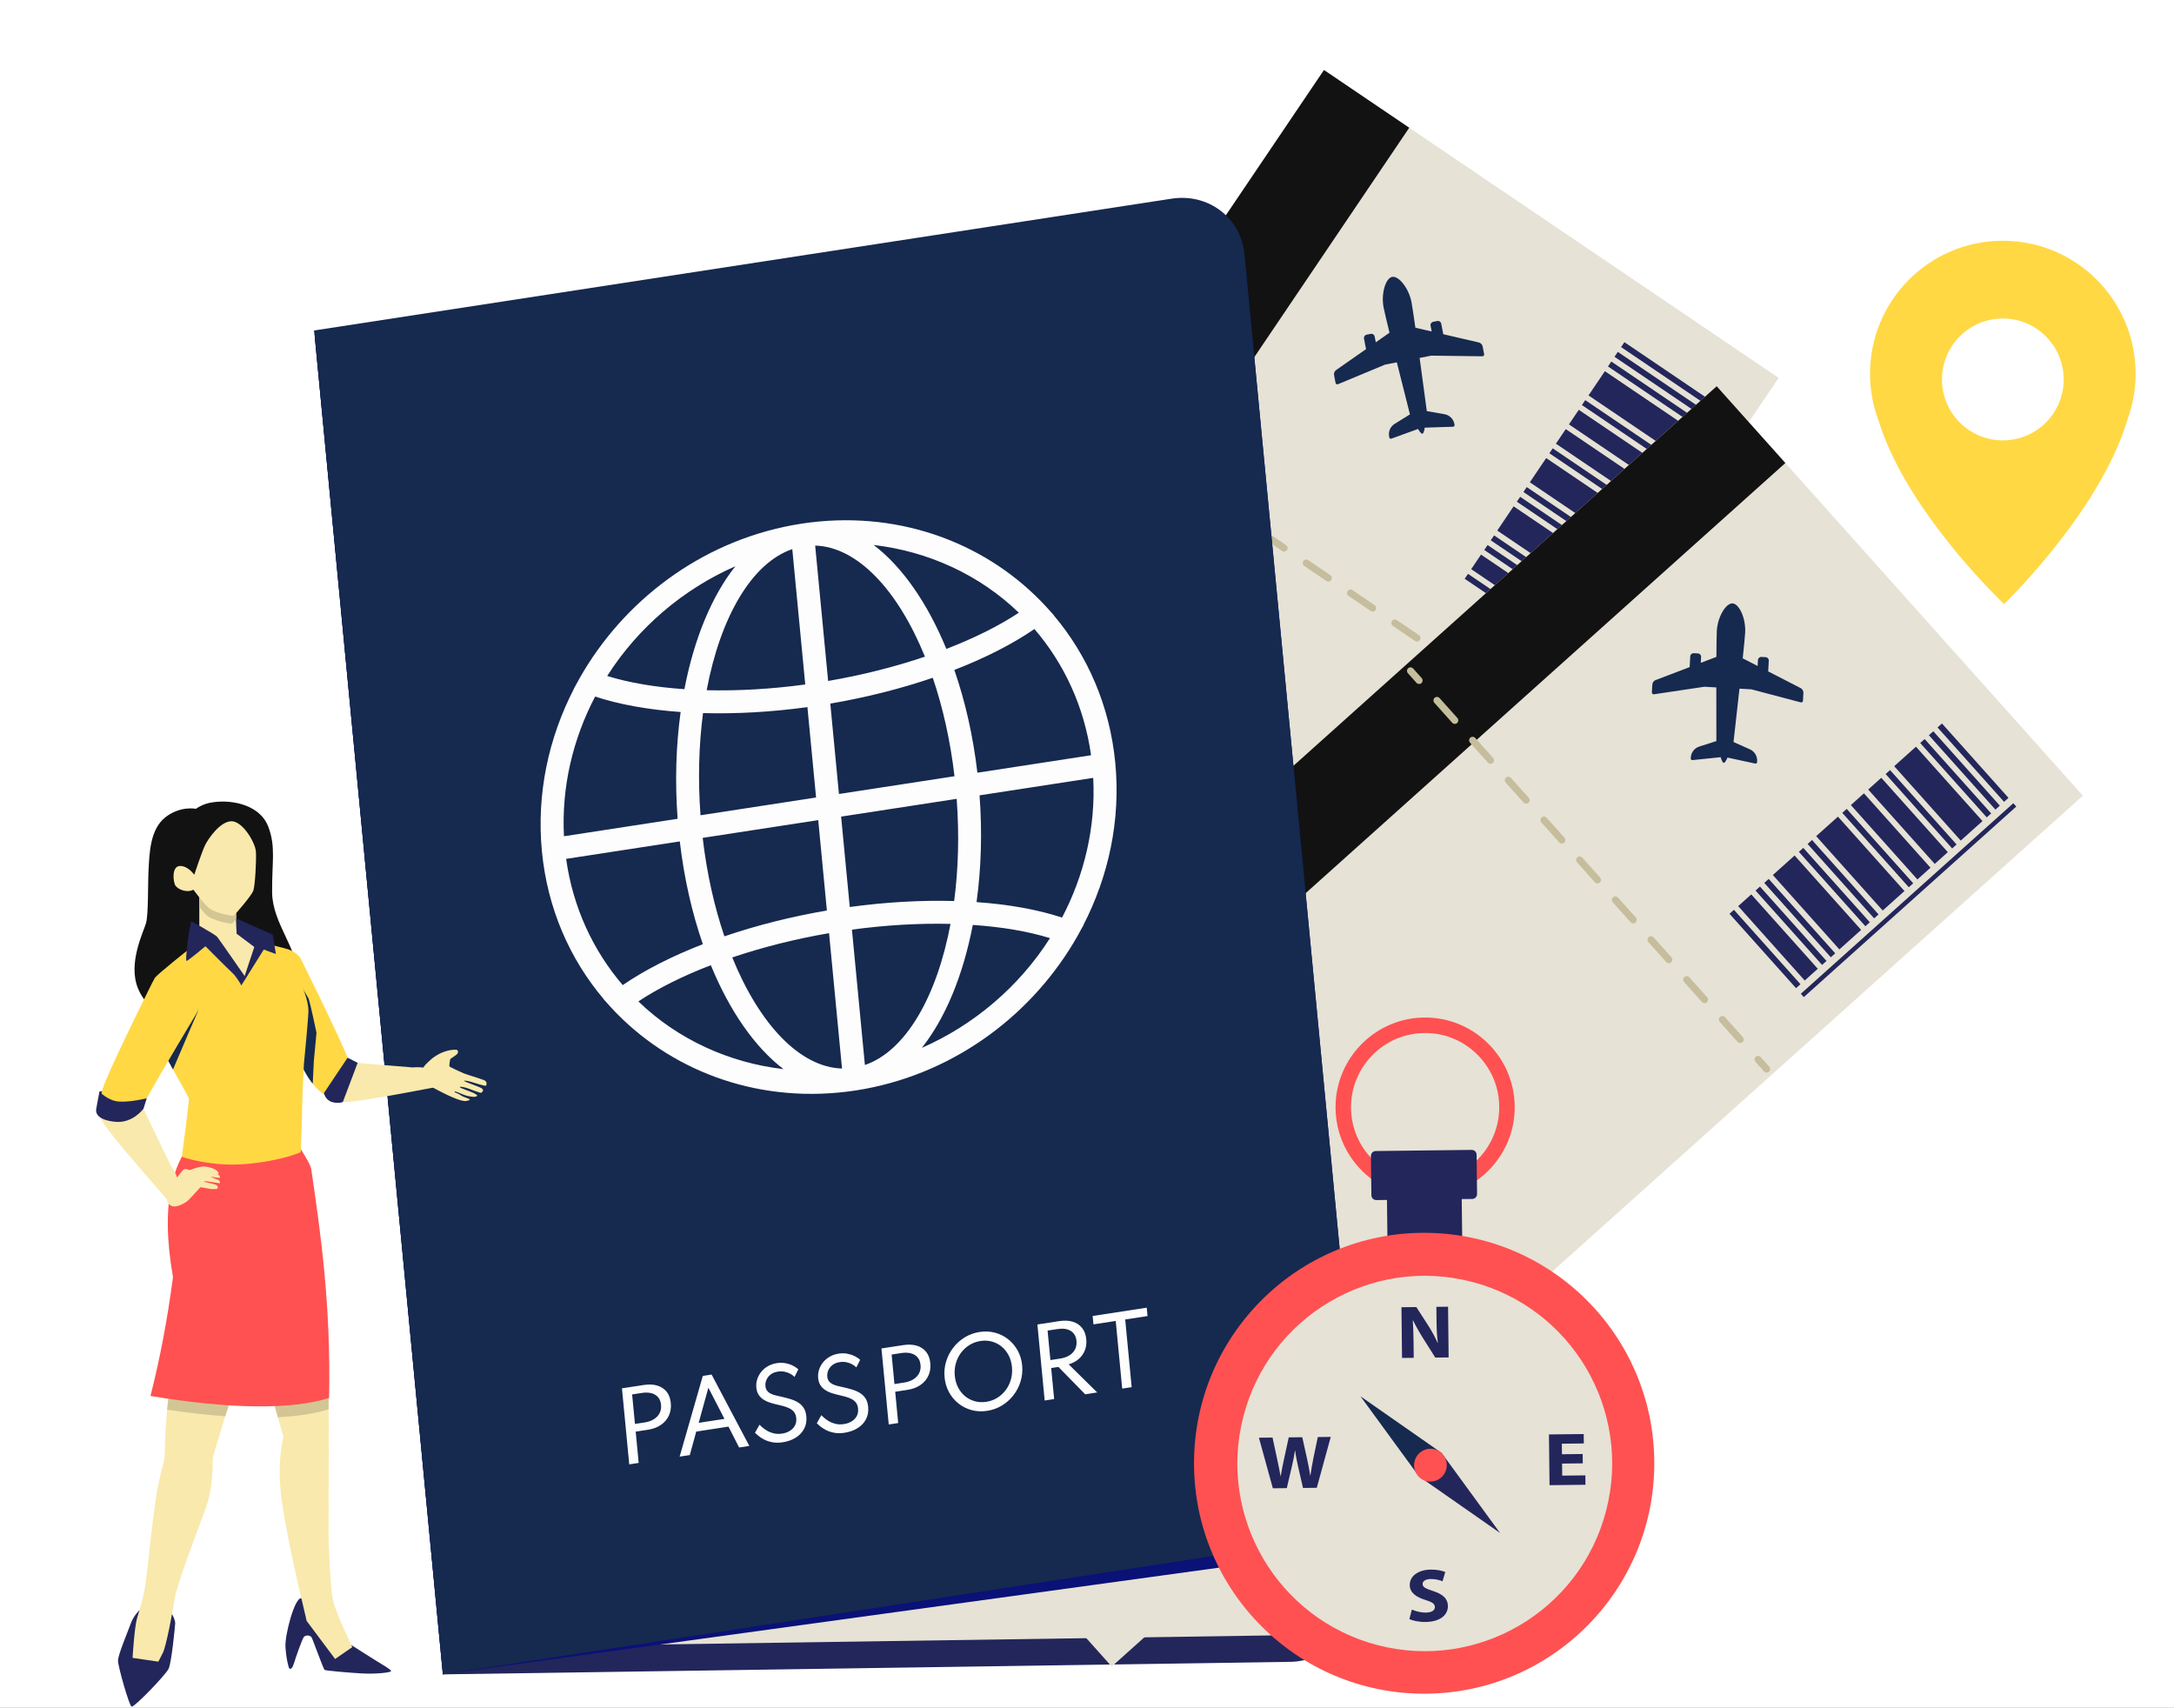 <svg width="275" height="216" viewBox="0 0 275 216" fill="none" xmlns="http://www.w3.org/2000/svg">
<rect x="0" y="0" width="275" height="216" fill="#808080" stroke="none"/>
<g clip-path="url(#clip0_490_6752)">
<path d="M333.271 -17.914H-65.428V248.247H333.271V-17.914Z" fill="white"/>
<path d="M262.156 186.914L262.122 175.664L262.105 158.503L265.08 158.494L265.189 158.685C266.396 160.79 267.541 163.062 268.69 165.628C271.934 172.874 274.733 179.123 275.15 186.489L275.173 186.889L262.156 186.914ZM262.862 159.257L262.878 175.661L262.91 186.155L274.371 186.132C273.884 179.076 271.155 172.982 268.004 165.946C266.897 163.471 265.796 161.282 264.642 159.252L262.862 159.257Z" fill="white"/>
<path d="M262.234 212.528L262.154 186.158L275.131 186.133L275.152 186.49C275.192 187.182 275.21 187.886 275.205 188.586C275.151 196.61 272.197 204.61 266.425 212.365L266.312 212.516L262.234 212.528ZM262.913 186.915L262.988 211.77L265.931 211.761C271.53 204.186 274.396 196.388 274.448 188.581C274.453 188.019 274.441 187.453 274.415 186.893L262.913 186.915Z" fill="white"/>
<path d="M146.957 40.216L39.744 41.8L56.021 211.786L163.234 210.201C167.819 210.133 171.18 206.361 170.741 201.776L156.054 48.395C155.615 43.81 151.542 40.148 146.957 40.216Z" fill="#23265B"/>
<path d="M45.522 51.742L60.516 208.342L161.366 206.851C164.942 206.799 167.563 203.857 167.221 200.281L152.846 50.156L45.522 51.742Z" fill="#E6E2D5"/>
<path d="M45.522 51.742L60.328 206.37L159.207 204.909C162.782 204.857 165.404 201.915 165.061 198.339L150.874 50.185L45.522 51.742Z" fill="#E6E2D5"/>
<path d="M45.522 51.742L60.139 204.398L157.046 202.967C160.622 202.914 163.243 199.972 162.901 196.396L148.903 50.215L45.522 51.742Z" fill="#E6E2D5"/>
<path d="M45.522 51.742L59.95 202.426L154.886 201.024C158.461 200.971 161.083 198.029 160.74 194.454L146.931 50.244L45.522 51.742Z" fill="#E6E2D5"/>
<path d="M167.475 8.853L75.098 145.631L132.615 184.576L224.992 47.798L167.475 8.853Z" fill="#E6E2D5"/>
<path d="M167.477 8.855L75.1 145.633L85.884 152.935L178.261 16.157L167.477 8.855Z" fill="#121212"/>
<path d="M136.172 143.079L132.274 136.816L133.493 135.011C133.7 134.705 133.62 134.289 133.314 134.082L132.602 133.601C132.296 133.393 131.88 133.474 131.673 133.78L131.002 134.773L129.211 131.896C130.716 129.887 131.89 128.298 132.31 127.676C133.919 125.294 134.263 122.054 133.148 121.3C132.035 120.545 129.159 122.071 127.55 124.454C127.13 125.076 126.095 126.758 124.793 128.905L121.459 128.312L122.13 127.318C122.337 127.012 122.257 126.597 121.951 126.389L121.239 125.908C120.933 125.701 120.517 125.781 120.311 126.087L119.092 127.892L111.835 126.602C111.43 126.53 111.021 126.703 110.791 127.044L109.902 128.359C109.776 128.548 109.853 128.805 110.062 128.891L119.604 132.834L121.609 134.192C119.401 137.874 117.179 141.609 116.046 143.515L112.509 142.684C111.513 142.45 110.476 142.857 109.902 143.705L109.794 143.865C109.686 144.026 109.746 144.246 109.923 144.328L115.121 146.759C115 147.219 114.86 147.917 115.074 148.062C115.289 148.207 115.883 147.817 116.265 147.532L120.454 151.458C120.595 151.591 120.822 151.566 120.93 151.405L121.038 151.245C121.612 150.396 121.602 149.281 121.014 148.442L118.926 145.464C120.272 143.702 122.905 140.245 125.497 136.823L127.501 138.181L134.709 145.58C134.868 145.743 135.135 145.719 135.262 145.53L136.151 144.215C136.381 143.873 136.389 143.428 136.172 143.079Z" fill="#23265B"/>
<path d="M140.383 54.393C140.245 54.596 139.969 54.65 139.766 54.512L138.415 53.597C138.211 53.459 138.158 53.182 138.295 52.979C138.433 52.776 138.71 52.722 138.913 52.86L140.264 53.775C140.467 53.913 140.52 54.189 140.383 54.393ZM190.815 88.54C190.677 88.744 190.401 88.798 190.197 88.66L187.395 86.763C187.191 86.625 187.138 86.348 187.276 86.144C187.414 85.941 187.691 85.887 187.894 86.025L190.696 87.922C190.9 88.059 190.953 88.336 190.815 88.54ZM185.211 84.746C185.074 84.949 184.797 85.003 184.594 84.865L181.793 82.968C181.589 82.83 181.535 82.553 181.673 82.35C181.811 82.147 182.088 82.092 182.291 82.231L185.092 84.127C185.296 84.266 185.349 84.542 185.211 84.746ZM179.608 80.952C179.47 81.155 179.194 81.209 178.99 81.071L176.188 79.174C175.984 79.036 175.931 78.759 176.069 78.556C176.207 78.353 176.484 78.299 176.687 78.437L179.489 80.334C179.693 80.472 179.746 80.749 179.608 80.952ZM174.004 77.158C173.867 77.361 173.591 77.415 173.387 77.277L170.586 75.38C170.382 75.242 170.328 74.965 170.466 74.762C170.604 74.559 170.881 74.505 171.084 74.643L173.885 76.54C174.089 76.677 174.142 76.954 174.004 77.158ZM168.401 73.364C168.263 73.567 167.986 73.621 167.783 73.483L164.981 71.586C164.777 71.448 164.724 71.171 164.862 70.968C165 70.765 165.277 70.711 165.48 70.849L168.282 72.746C168.486 72.883 168.539 73.16 168.401 73.364ZM162.797 69.569C162.659 69.773 162.383 69.827 162.18 69.689L159.378 67.792C159.175 67.654 159.121 67.377 159.259 67.173C159.397 66.97 159.674 66.916 159.877 67.054L162.678 68.951C162.882 69.089 162.935 69.366 162.797 69.569ZM157.194 65.775C157.056 65.979 156.779 66.033 156.576 65.895L153.774 63.998C153.57 63.86 153.517 63.583 153.655 63.379C153.793 63.176 154.069 63.122 154.273 63.26L157.075 65.157C157.279 65.295 157.332 65.572 157.194 65.775ZM151.59 61.981C151.452 62.185 151.176 62.239 150.973 62.101L148.171 60.204C147.968 60.066 147.914 59.789 148.052 59.585C148.19 59.381 148.467 59.328 148.67 59.466L151.471 61.363C151.674 61.5 151.728 61.777 151.59 61.981ZM145.987 58.188C145.849 58.391 145.572 58.445 145.369 58.307L142.567 56.41C142.363 56.272 142.31 55.995 142.448 55.791C142.586 55.588 142.862 55.534 143.066 55.672L145.868 57.569C146.071 57.706 146.125 57.983 145.987 58.188ZM194.968 91.352C194.83 91.555 194.554 91.61 194.351 91.472L193 90.557C192.796 90.419 192.743 90.142 192.88 89.939C193.018 89.735 193.295 89.681 193.498 89.819L194.849 90.734C195.052 90.871 195.105 91.149 194.968 91.352Z" fill="#C6BD9D"/>
<path d="M187.054 43.315L182.565 42.272L182.308 40.934C182.264 40.707 182.044 40.558 181.818 40.602L181.291 40.704C181.064 40.748 180.916 40.967 180.959 41.194L181.102 41.93L179.039 41.451C178.817 39.896 178.635 38.674 178.546 38.214C178.206 36.448 176.927 34.863 176.101 35.023C175.276 35.183 174.678 37.13 175.019 38.896C175.108 39.356 175.393 40.558 175.766 42.084L174.03 43.298L173.888 42.562C173.844 42.335 173.625 42.187 173.398 42.23L172.871 42.332C172.644 42.376 172.496 42.596 172.539 42.822L172.797 44.16L169.02 46.802C168.809 46.949 168.705 47.207 168.754 47.459L168.942 48.434C168.969 48.573 169.117 48.653 169.248 48.598L175.207 46.117L176.693 45.83C177.343 48.434 178.01 51.069 178.351 52.414L176.42 53.612C175.876 53.95 175.597 54.588 175.719 55.217L175.741 55.336C175.764 55.455 175.888 55.526 176.002 55.484L179.373 54.257C179.523 54.514 179.769 54.885 179.928 54.854C180.087 54.823 180.177 54.387 180.22 54.093L183.806 53.975C183.927 53.971 184.015 53.859 183.993 53.74L183.971 53.621C183.849 52.992 183.352 52.504 182.722 52.393L180.484 52C180.301 50.626 179.939 47.932 179.574 45.272L181.059 44.985L187.512 45.065C187.654 45.067 187.762 44.938 187.735 44.799L187.547 43.824C187.497 43.574 187.304 43.373 187.054 43.315Z" fill="#16294f"/>
<path d="M185.696 72.585L185.275 73.207L195.725 80.282L196.145 79.66L185.696 72.585Z" fill="#23265B"/>
<path d="M186.922 70.77L186.098 71.991L196.547 79.067L197.371 77.846L197.449 77.732L197.792 77.224L187.342 70.148L186.999 70.656L186.922 70.77Z" fill="#23265B"/>
<path d="M188.172 68.942L187.752 69.564L198.201 76.64L198.621 76.018L188.172 68.942Z" fill="#23265B"/>
<path d="M188.996 67.722L188.576 68.344L199.025 75.42L199.446 74.797L188.996 67.722Z" fill="#23265B"/>
<path d="M191.043 64.667L190.639 65.266L190.219 65.888L189.395 67.109L199.844 74.184L200.668 72.963L201.089 72.341L201.493 71.742L201.74 71.376L201.913 71.12L191.464 64.045L191.291 64.301L191.043 64.667Z" fill="#23265B"/>
<path d="M192.295 62.839L191.875 63.461L202.324 70.537L202.744 69.915L192.295 62.839Z" fill="#23265B"/>
<path d="M193.125 61.61L192.705 62.232L203.153 69.309L203.574 68.687L193.125 61.61Z" fill="#23265B"/>
<path d="M195.166 58.562L194.762 59.16L194.342 59.782L193.518 61.003L203.967 68.079L204.791 66.858L205.212 66.236L205.616 65.637L205.711 65.497L206.036 65.015L195.587 57.94L195.262 58.421L195.166 58.562Z" fill="#23265B"/>
<path d="M196.41 56.71L195.99 57.332L206.44 64.407L206.86 63.785L196.41 56.71Z" fill="#23265B"/>
<path d="M197.641 54.9L196.816 56.121L207.266 63.196L208.09 61.975L208.336 61.612L208.511 61.353L198.061 54.277L197.887 54.536L197.641 54.9Z" fill="#23265B"/>
<path d="M199.289 52.459L198.465 53.68L208.914 60.754L209.739 59.533L209.885 59.317L210.159 58.911L199.71 51.836L199.436 52.242L199.289 52.459Z" fill="#23265B"/>
<path d="M200.524 50.612L200.104 51.234L210.554 58.309L210.974 57.687L200.524 50.612Z" fill="#23265B"/>
<path d="M202.588 47.574L202.184 48.172L201.764 48.795L200.939 50.016L211.389 57.09L212.213 55.87L212.634 55.247L213.038 54.649L213.139 54.499L213.458 54.026L203.009 46.951L202.689 47.424L202.588 47.574Z" fill="#23265B"/>
<path d="M203.823 45.729L203.402 46.352L213.852 53.426L214.273 52.804L203.823 45.729Z" fill="#23265B"/>
<path d="M204.647 44.509L204.227 45.131L214.677 52.205L215.097 51.583L204.647 44.509Z" fill="#23265B"/>
<path d="M205.479 43.28L205.059 43.902L215.508 50.978L215.928 50.355L205.479 43.28Z" fill="#23265B"/>
<path d="M216.686 50.866L196.477 80.789L196.944 81.106L217.154 51.182L216.686 50.866Z" fill="#23265B"/>
<path d="M217.153 48.854L94.307 159.008L140.628 210.798L263.474 100.644L217.153 48.854Z" fill="#E6E2D5"/>
<path d="M217.153 48.854L94.307 159.008L102.992 168.719L225.838 58.565L217.153 48.854Z" fill="#121212"/>
<path d="M154.166 171.397L151.908 164.372L153.529 162.919C153.804 162.672 153.827 162.249 153.581 161.974L153.007 161.333C152.761 161.058 152.339 161.035 152.064 161.282L151.171 162.082L150.133 158.855C152.082 157.273 153.606 156.018 154.165 155.517C156.305 153.598 157.425 150.539 156.528 149.537C155.631 148.533 152.472 149.313 150.331 151.232C149.773 151.732 148.36 153.111 146.575 154.877L143.485 153.49L144.378 152.689C144.653 152.442 144.676 152.019 144.429 151.744L143.856 151.103C143.61 150.828 143.187 150.805 142.913 151.052L141.292 152.505L134.566 149.486C134.191 149.318 133.752 149.387 133.446 149.661L132.264 150.721C132.095 150.872 132.107 151.141 132.289 151.276L140.586 157.426L142.201 159.231C139.165 162.265 136.102 165.346 134.54 166.919L131.311 165.25C130.401 164.781 129.296 164.922 128.534 165.605L128.39 165.734C128.245 165.863 128.251 166.091 128.401 166.214L132.854 169.838C132.624 170.255 132.318 170.898 132.491 171.091C132.663 171.283 133.335 171.049 133.775 170.867L136.883 175.696C136.988 175.859 137.215 175.889 137.359 175.76L137.502 175.631C138.265 174.948 138.526 173.863 138.16 172.907L136.859 169.51C138.591 168.127 141.986 165.418 145.331 162.73L146.945 164.535L152.139 173.467C152.253 173.663 152.518 173.705 152.687 173.553L153.869 172.494C154.176 172.218 154.292 171.789 154.166 171.397Z" fill="#020CAA"/>
<path d="M179.808 86.404C179.625 86.568 179.344 86.552 179.18 86.369L178.092 85.153C177.928 84.97 177.944 84.687 178.127 84.524C178.309 84.359 178.59 84.375 178.755 84.558L179.843 85.775C180.007 85.959 179.991 86.24 179.808 86.404ZM220.424 131.814C220.241 131.978 219.96 131.962 219.796 131.779L217.539 129.256C217.375 129.073 217.391 128.791 217.574 128.628C217.757 128.463 218.038 128.479 218.202 128.662L220.458 131.185C220.622 131.368 220.607 131.649 220.424 131.814ZM215.911 126.768C215.728 126.933 215.447 126.917 215.283 126.734L213.026 124.211C212.862 124.028 212.878 123.746 213.061 123.582C213.244 123.418 213.525 123.434 213.689 123.617L215.945 126.139C216.109 126.322 216.094 126.604 215.911 126.768ZM211.398 121.723C211.216 121.887 210.935 121.871 210.77 121.688L208.514 119.165C208.35 118.982 208.365 118.7 208.548 118.537C208.731 118.372 209.012 118.388 209.176 118.571L211.433 121.094C211.597 121.277 211.581 121.558 211.398 121.723ZM206.885 116.677C206.702 116.841 206.421 116.826 206.257 116.643L204.001 114.12C203.837 113.937 203.852 113.655 204.035 113.491C204.218 113.327 204.499 113.342 204.663 113.525L206.92 116.048C207.084 116.231 207.068 116.513 206.885 116.677ZM202.372 111.631C202.189 111.796 201.908 111.78 201.744 111.597L199.488 109.074C199.324 108.891 199.339 108.609 199.522 108.445C199.705 108.281 199.986 108.297 200.15 108.48L202.407 111.003C202.571 111.186 202.555 111.468 202.372 111.631ZM197.86 106.586C197.677 106.75 197.396 106.734 197.232 106.551L194.975 104.029C194.811 103.845 194.827 103.564 195.01 103.4C195.193 103.235 195.474 103.251 195.638 103.434L197.894 105.957C198.059 106.14 198.043 106.422 197.86 106.586ZM193.347 101.54C193.164 101.705 192.883 101.689 192.719 101.506L190.462 98.983C190.298 98.8 190.314 98.518 190.497 98.354C190.68 98.19 190.961 98.206 191.125 98.389L193.381 100.911C193.545 101.095 193.53 101.377 193.347 101.54ZM188.834 96.495C188.651 96.659 188.37 96.643 188.206 96.46L185.949 93.937C185.785 93.754 185.801 93.472 185.984 93.309C186.166 93.144 186.448 93.16 186.612 93.343L188.868 95.866C189.032 96.049 189.017 96.331 188.834 96.495ZM184.321 91.449C184.139 91.614 183.857 91.598 183.693 91.415L181.437 88.892C181.273 88.709 181.288 88.427 181.471 88.263C181.654 88.099 181.935 88.115 182.099 88.297L184.356 90.82C184.519 91.004 184.504 91.286 184.321 91.449ZM223.769 135.553C223.586 135.717 223.305 135.702 223.141 135.518L222.052 134.302C221.888 134.119 221.904 133.837 222.087 133.673C222.27 133.509 222.551 133.525 222.715 133.708L223.803 134.924C223.967 135.107 223.951 135.389 223.769 135.553Z" fill="#C6BD9D"/>
<path d="M227.768 87.031L223.668 84.926L223.742 83.565C223.755 83.334 223.578 83.137 223.348 83.124L222.812 83.095C222.581 83.082 222.384 83.259 222.372 83.49L222.331 84.239L220.446 83.271C220.609 81.71 220.729 80.48 220.755 80.012C220.854 78.216 219.999 76.368 219.16 76.321C218.32 76.275 217.267 78.018 217.168 79.814C217.143 80.282 217.126 81.518 217.117 83.087L215.139 83.842L215.18 83.093C215.193 82.862 215.016 82.665 214.786 82.652L214.249 82.623C214.019 82.61 213.821 82.787 213.809 83.018L213.735 84.378L209.428 86.02C209.188 86.112 209.024 86.336 209.01 86.593L208.955 87.585C208.948 87.726 209.072 87.84 209.212 87.819L215.595 86.865L217.105 86.948C217.103 89.633 217.109 92.351 217.113 93.738L214.949 94.43C214.339 94.625 213.913 95.176 213.878 95.815L213.871 95.936C213.864 96.056 213.968 96.155 214.088 96.143L217.656 95.774C217.739 96.06 217.888 96.48 218.049 96.489C218.21 96.498 218.404 96.097 218.517 95.821L222.024 96.58C222.142 96.606 222.256 96.519 222.262 96.398L222.269 96.277C222.304 95.638 221.942 95.043 221.357 94.781L219.282 93.855C219.438 92.478 219.742 89.776 220.034 87.108L221.545 87.191L227.785 88.841C227.922 88.877 228.058 88.779 228.065 88.637L228.12 87.646C228.134 87.39 227.996 87.149 227.768 87.031Z" fill="#16294f"/>
<path d="M219.334 115.081L218.775 115.582L227.191 124.991L227.75 124.489L219.334 115.081Z" fill="#23265B"/>
<path d="M220.968 113.63L219.871 114.613L228.286 124.022L229.383 123.039L229.486 122.947L229.942 122.538L221.527 113.129L221.07 113.538L220.968 113.63Z" fill="#23265B"/>
<path d="M222.625 112.139L222.066 112.641L230.482 122.049L231.041 121.548L222.625 112.139Z" fill="#23265B"/>
<path d="M223.731 111.173L223.172 111.674L231.587 121.084L232.145 120.582L223.731 111.173Z" fill="#23265B"/>
<path d="M226.449 108.713L225.911 109.195L225.352 109.696L224.256 110.679L232.672 120.088L233.768 119.104L234.327 118.604L234.865 118.121L235.194 117.826L235.424 117.62L227.009 108.211L226.778 108.417L226.449 108.713Z" fill="#23265B"/>
<path d="M228.106 107.245L227.547 107.746L235.962 117.155L236.521 116.654L228.106 107.245Z" fill="#23265B"/>
<path d="M229.213 106.251L228.654 106.752L237.069 116.162L237.628 115.661L229.213 106.251Z" fill="#23265B"/>
<path d="M231.931 103.796L231.394 104.278L230.835 104.779L229.738 105.763L238.154 115.171L239.25 114.188L239.809 113.687L240.347 113.205L240.473 113.091L240.906 112.704L232.49 103.295L232.058 103.683L231.931 103.796Z" fill="#23265B"/>
<path d="M233.598 102.315L233.039 102.816L241.454 112.226L242.013 111.725L233.598 102.315Z" fill="#23265B"/>
<path d="M235.221 100.847L234.125 101.83L242.541 111.239L243.638 110.256L243.964 109.963L244.197 109.755L235.78 100.346L235.548 100.554L235.221 100.847Z" fill="#23265B"/>
<path d="M237.415 98.88L236.318 99.864L244.734 109.272L245.83 108.289L246.024 108.115L246.389 107.788L237.974 98.379L237.609 98.706L237.415 98.88Z" fill="#23265B"/>
<path d="M239.082 97.405L238.523 97.906L246.938 107.316L247.497 106.815L239.082 97.405Z" fill="#23265B"/>
<path d="M241.8 94.948L241.263 95.43L240.704 95.932L239.607 96.915L248.023 106.324L249.119 105.341L249.678 104.839L250.216 104.358L250.351 104.237L250.775 103.856L242.359 94.447L241.935 94.828L241.8 94.948Z" fill="#23265B"/>
<path d="M243.457 93.479L242.898 93.981L251.314 103.389L251.873 102.888L243.457 93.479Z" fill="#23265B"/>
<path d="M244.553 92.495L243.994 92.996L252.41 102.405L252.968 101.904L244.553 92.495Z" fill="#23265B"/>
<path d="M245.649 91.511L245.09 92.012L253.505 101.421L254.064 100.92L245.649 91.511Z" fill="#23265B"/>
<path d="M254.672 101.599L227.797 125.697L228.173 126.118L255.049 102.02L254.672 101.599Z" fill="#23265B"/>
<path d="M148.386 26.863L39.832 42.722L56.021 211.785L164.662 196.849C169.304 196.171 172.712 191.904 172.273 187.319L157.586 33.937C157.147 29.352 153.028 26.185 148.386 26.863Z" fill="#0A1177"/>
<path d="M148.219 25.128L39.744 41.8L56.021 211.786L164.496 195.114C169.135 194.401 172.539 190.106 172.101 185.521L157.414 32.139C156.974 27.554 152.858 24.415 148.219 25.128Z" fill="#16294f"/>
<path d="M137.023 117.049C140.233 110.83 141.772 103.75 141.079 96.508C140.386 89.267 137.554 82.859 133.264 77.792L133.279 77.781L132.994 77.475C126.004 69.427 115.28 64.881 103.62 65.963C103.582 65.966 103.543 65.969 103.505 65.973C103.211 66.002 102.915 66.034 102.619 66.069C102.552 66.078 102.485 66.084 102.417 66.093C102.072 66.136 101.726 66.183 101.38 66.236C101.034 66.289 100.689 66.348 100.346 66.411C100.278 66.423 100.212 66.437 100.145 66.449C99.851 66.504 99.558 66.562 99.266 66.624C99.228 66.633 99.191 66.641 99.153 66.649C87.627 69.131 78.073 76.794 72.804 86.726L72.585 87.109L72.602 87.116C69.392 93.334 67.853 100.415 68.546 107.656C69.24 114.897 72.071 121.306 76.362 126.372L76.347 126.384L76.631 126.69C83.621 134.738 94.345 139.284 106.005 138.202C106.044 138.198 106.082 138.195 106.12 138.192C106.415 138.163 106.71 138.131 107.006 138.096C107.073 138.087 107.141 138.081 107.208 138.072C107.553 138.029 107.899 137.982 108.245 137.929C108.592 137.876 108.936 137.816 109.28 137.754C109.347 137.742 109.414 137.728 109.48 137.716C109.774 137.66 110.067 137.603 110.359 137.54C110.396 137.532 110.435 137.524 110.472 137.516C121.998 135.034 131.553 127.37 136.821 117.439L137.039 117.056L137.023 117.049ZM109.406 134.71L107.766 117.588C112.059 117.004 116.294 116.766 120.235 116.862C118.503 126.083 114.562 132.938 109.406 134.71ZM107.492 114.724L106.397 103.291L121.015 101.045C121.354 105.582 121.224 109.955 120.697 113.968C116.529 113.852 112.05 114.101 107.492 114.724ZM106.123 100.429L105.028 88.997C109.572 88.221 113.967 87.106 117.992 85.731C119.261 89.468 120.212 93.674 120.74 98.183L106.123 100.429ZM104.755 86.133L103.115 69.01C108.456 69.168 113.576 74.632 116.999 83.059C113.189 84.347 109.033 85.399 104.755 86.133ZM100.22 69.455L101.86 86.578C97.567 87.162 93.332 87.4 89.39 87.303C91.122 78.082 95.063 71.227 100.22 69.455ZM102.134 89.442L103.229 100.874L88.611 103.121C88.272 98.584 88.402 94.212 88.93 90.198C93.096 90.313 97.576 90.065 102.134 89.442ZM103.502 103.735L104.597 115.168C100.053 115.944 95.658 117.06 91.633 118.434C90.364 114.696 89.412 110.49 88.885 105.981L103.502 103.735ZM104.871 118.033L106.511 135.155C101.17 134.996 96.05 129.534 92.627 121.105C96.436 119.818 100.592 118.766 104.871 118.033ZM116.605 132.542C119.582 128.797 121.828 123.372 123.053 116.992C126.709 117.242 130.04 117.798 132.818 118.662C128.902 124.82 123.163 129.67 116.605 132.542ZM110.514 68.934C117.424 69.736 123.912 72.706 128.877 77.5C126.341 79.18 123.212 80.729 119.71 82.08C117.317 76.256 114.113 71.669 110.514 68.934ZM93.021 71.623C90.043 75.368 87.797 80.793 86.573 87.173C82.917 86.922 79.586 86.366 76.807 85.503C80.724 79.344 86.463 74.495 93.021 71.623ZM99.111 135.231C92.202 134.428 85.714 131.458 80.749 126.665C83.283 124.985 86.412 123.435 89.916 122.085C92.309 127.909 95.513 132.496 99.111 135.231ZM123.529 114.106C124.111 109.883 124.262 105.32 123.909 100.6L138.287 98.39C138.612 104.63 137.156 110.699 134.345 116.061C131.277 115.047 127.591 114.392 123.529 114.106ZM123.636 97.738C123.087 93.048 122.079 88.662 120.718 84.739C124.608 83.231 128.063 81.477 130.851 79.564C134.593 83.918 137.152 89.37 138.014 95.528L123.636 97.738ZM86.097 90.06C85.514 94.281 85.364 98.846 85.716 103.566L71.338 105.776C71.014 99.536 72.47 93.466 75.28 88.105C78.349 89.117 82.035 89.773 86.097 90.06ZM85.99 106.427C86.539 111.117 87.547 115.503 88.909 119.427C85.019 120.935 81.564 122.688 78.775 124.601C75.034 120.247 72.475 114.795 71.612 108.637L85.99 106.427ZM79.595 185.224L78.674 175.606L81.434 175.182C82.071 175.084 82.635 175.107 83.128 175.253C83.621 175.398 84.018 175.657 84.318 176.028C84.62 176.4 84.798 176.881 84.854 177.472C84.91 178.055 84.828 178.583 84.608 179.057C84.387 179.53 84.053 179.922 83.604 180.231C83.155 180.541 82.612 180.744 81.975 180.843L80.412 181.083L80.791 185.041L79.595 185.224ZM80.319 180.109L81.558 179.918C81.999 179.851 82.379 179.717 82.702 179.517C83.024 179.318 83.267 179.064 83.43 178.755C83.594 178.446 83.656 178.091 83.618 177.691C83.579 177.287 83.452 176.962 83.235 176.718C83.017 176.473 82.735 176.307 82.385 176.218C82.035 176.129 81.641 176.12 81.2 176.187L79.961 176.378L80.319 180.109ZM85.97 184.244L88.9 174.034L90.015 173.863L94.786 182.89L93.495 183.089L92.148 180.45L88.072 181.077L87.255 184.048L85.97 184.244ZM88.379 179.97L91.64 179.469L89.606 175.528L88.379 179.97ZM99.021 182.427C98.533 182.502 98.092 182.502 97.698 182.427C97.304 182.351 96.96 182.238 96.666 182.085C96.372 181.933 96.128 181.777 95.933 181.616C95.738 181.454 95.594 181.326 95.501 181.23L96.068 180.209C96.168 180.303 96.304 180.425 96.473 180.572C96.644 180.72 96.848 180.861 97.089 180.998C97.329 181.135 97.604 181.238 97.915 181.309C98.224 181.379 98.568 181.386 98.946 181.328C99.303 181.273 99.622 181.161 99.9 180.992C100.179 180.823 100.395 180.603 100.546 180.331C100.698 180.059 100.756 179.743 100.722 179.381C100.693 179.074 100.604 178.823 100.458 178.626C100.312 178.43 100.119 178.271 99.88 178.15C99.641 178.029 99.366 177.927 99.055 177.843C98.743 177.759 98.409 177.677 98.05 177.598C97.797 177.539 97.538 177.463 97.275 177.371C97.011 177.28 96.763 177.156 96.532 177C96.302 176.844 96.11 176.646 95.955 176.406C95.8 176.166 95.706 175.868 95.672 175.514C95.638 175.157 95.674 174.808 95.782 174.468C95.889 174.128 96.057 173.816 96.284 173.53C96.512 173.245 96.793 173.004 97.128 172.809C97.462 172.614 97.842 172.483 98.266 172.418C98.644 172.36 99.006 172.363 99.353 172.429C99.701 172.494 100.014 172.596 100.295 172.736C100.576 172.877 100.804 173.033 100.981 173.208L100.504 174.162C100.358 174.015 100.178 173.882 99.963 173.763C99.748 173.644 99.506 173.558 99.238 173.505C98.97 173.451 98.686 173.448 98.387 173.493C98.021 173.55 97.719 173.672 97.479 173.86C97.24 174.049 97.065 174.272 96.954 174.53C96.843 174.787 96.8 175.05 96.826 175.318C96.849 175.559 96.918 175.756 97.035 175.907C97.151 176.059 97.299 176.181 97.479 176.271C97.659 176.361 97.86 176.435 98.081 176.491C98.302 176.548 98.528 176.6 98.76 176.647C99.176 176.741 99.571 176.843 99.944 176.953C100.317 177.064 100.651 177.208 100.943 177.386C101.235 177.563 101.474 177.794 101.659 178.077C101.843 178.36 101.956 178.72 101.998 179.155C102.054 179.742 101.961 180.264 101.72 180.721C101.478 181.178 101.124 181.553 100.657 181.845C100.192 182.137 99.646 182.331 99.021 182.427ZM106.841 181.225C106.353 181.3 105.912 181.3 105.518 181.225C105.124 181.149 104.78 181.036 104.486 180.883C104.192 180.732 103.948 180.575 103.753 180.413C103.558 180.252 103.415 180.124 103.322 180.028L103.888 179.006C103.989 179.101 104.124 179.223 104.294 179.37C104.464 179.517 104.668 179.659 104.909 179.796C105.15 179.932 105.425 180.036 105.735 180.107C106.044 180.177 106.388 180.184 106.766 180.126C107.124 180.071 107.442 179.959 107.721 179.79C108 179.621 108.215 179.4 108.367 179.129C108.518 178.857 108.577 178.54 108.542 178.179C108.513 177.872 108.425 177.62 108.278 177.424C108.132 177.228 107.939 177.069 107.701 176.948C107.462 176.827 107.186 176.725 106.875 176.641C106.564 176.556 106.229 176.475 105.87 176.396C105.617 176.337 105.359 176.261 105.095 176.169C104.831 176.078 104.584 175.954 104.353 175.799C104.123 175.643 103.93 175.444 103.775 175.204C103.621 174.964 103.526 174.667 103.493 174.313C103.458 173.956 103.495 173.607 103.602 173.267C103.709 172.927 103.876 172.615 104.105 172.329C104.333 172.044 104.614 171.803 104.948 171.608C105.282 171.413 105.662 171.282 106.086 171.217C106.464 171.159 106.826 171.162 107.174 171.227C107.521 171.293 107.835 171.395 108.116 171.535C108.397 171.675 108.625 171.832 108.802 172.006L108.324 172.961C108.179 172.814 107.998 172.681 107.783 172.561C107.568 172.443 107.327 172.357 107.058 172.303C106.79 172.25 106.506 172.246 106.208 172.292C105.842 172.348 105.54 172.471 105.3 172.659C105.061 172.847 104.886 173.071 104.775 173.328C104.664 173.586 104.621 173.849 104.647 174.117C104.67 174.358 104.74 174.554 104.856 174.706C104.972 174.858 105.12 174.979 105.3 175.069C105.48 175.16 105.681 175.234 105.902 175.29C106.123 175.347 106.349 175.399 106.581 175.446C106.997 175.54 107.392 175.642 107.765 175.752C108.138 175.862 108.472 176.006 108.764 176.184C109.056 176.362 109.295 176.592 109.48 176.876C109.664 177.159 109.778 177.518 109.819 177.954C109.875 178.54 109.783 179.062 109.541 179.52C109.3 179.977 108.945 180.352 108.479 180.644C108.012 180.935 107.466 181.129 106.841 181.225ZM112.42 180.179L111.499 170.561L114.259 170.137C114.896 170.039 115.46 170.063 115.953 170.208C116.446 170.353 116.843 170.612 117.143 170.983C117.445 171.355 117.623 171.837 117.68 172.427C117.736 173.01 117.654 173.538 117.433 174.012C117.214 174.485 116.879 174.877 116.43 175.186C115.981 175.496 115.438 175.7 114.801 175.798L113.238 176.038L113.617 179.996L112.42 180.179ZM113.144 175.064L114.383 174.873C114.824 174.806 115.205 174.672 115.527 174.473C115.849 174.273 116.092 174.019 116.255 173.71C116.42 173.401 116.482 173.046 116.443 172.646C116.405 172.243 116.277 171.918 116.06 171.673C115.842 171.428 115.56 171.262 115.21 171.173C114.861 171.085 114.466 171.075 114.025 171.142L112.786 171.333L113.144 175.064ZM124.869 178.455C124.189 178.559 123.54 178.529 122.922 178.364C122.303 178.199 121.748 177.923 121.256 177.535C120.765 177.147 120.363 176.671 120.051 176.105C119.74 175.54 119.551 174.912 119.485 174.22C119.418 173.524 119.482 172.856 119.679 172.215C119.874 171.573 120.175 170.99 120.58 170.465C120.984 169.94 121.471 169.503 122.04 169.155C122.609 168.807 123.234 168.581 123.914 168.476C124.594 168.372 125.243 168.402 125.862 168.567C126.48 168.732 127.034 169.009 127.527 169.397C128.018 169.785 128.42 170.26 128.732 170.824C129.043 171.387 129.233 172.017 129.299 172.712C129.364 173.404 129.3 174.072 129.104 174.715C128.909 175.358 128.609 175.943 128.204 176.468C127.8 176.993 127.313 177.43 126.744 177.777C126.174 178.124 125.549 178.351 124.869 178.455ZM124.76 177.312C125.271 177.233 125.736 177.064 126.156 176.802C126.576 176.54 126.933 176.21 127.229 175.812C127.524 175.414 127.74 174.966 127.878 174.47C128.016 173.974 128.059 173.454 128.007 172.91C127.956 172.366 127.815 171.873 127.588 171.434C127.36 170.994 127.065 170.625 126.704 170.328C126.342 170.03 125.933 169.818 125.476 169.691C125.019 169.564 124.535 169.54 124.024 169.618C123.513 169.697 123.048 169.868 122.628 170.129C122.208 170.391 121.851 170.72 121.555 171.118C121.26 171.517 121.044 171.964 120.906 172.46C120.768 172.956 120.724 173.477 120.777 174.021C120.829 174.565 120.969 175.057 121.196 175.497C121.424 175.937 121.719 176.306 122.08 176.603C122.441 176.9 122.851 177.112 123.308 177.239C123.765 177.367 124.249 177.391 124.76 177.312ZM132.146 177.147L131.225 167.529L133.985 167.105C134.63 167.006 135.199 167.03 135.692 167.18C136.185 167.329 136.58 167.59 136.878 167.965C137.175 168.339 137.351 168.815 137.407 169.395C137.455 169.9 137.398 170.364 137.235 170.788C137.072 171.211 136.817 171.575 136.469 171.881C136.121 172.187 135.693 172.418 135.186 172.575L138.794 176.126L137.273 176.36L133.884 172.9L132.969 173.04L133.345 176.963L132.146 177.147ZM132.871 172.032L134.11 171.841C134.574 171.77 134.966 171.632 135.285 171.43C135.604 171.227 135.842 170.971 135.995 170.661C136.149 170.352 136.208 170.003 136.17 169.614C136.115 169.035 135.874 168.613 135.448 168.347C135.021 168.081 134.456 168.002 133.752 168.11L132.514 168.301L132.871 172.032ZM141.953 175.64L141.134 167.083L138.316 167.516L138.214 166.455L145.055 165.404L145.157 166.465L142.332 166.899L143.151 175.456L141.953 175.64Z" fill="#FDFDFD"/>
<path d="M181.147 151.361C174.322 151.879 168.601 146.285 168.957 139.441C169.251 133.785 173.757 129.165 179.398 128.736C186.222 128.218 191.943 133.812 191.587 140.656C191.293 146.312 186.787 150.932 181.147 151.361ZM181.016 130.69C175.171 130.239 170.356 135.175 170.946 141.016C171.398 145.493 175.046 149.06 179.527 149.406C185.373 149.858 190.187 144.922 189.597 139.081C189.145 134.604 185.497 131.037 181.016 130.69Z" fill="#FF5151"/>
<path d="M184.876 149.534L175.42 149.646L175.532 159.114L184.988 159.001L184.876 149.534Z" fill="#23265B"/>
<path d="M186.233 151.65L174.096 151.794C173.756 151.798 173.477 151.525 173.473 151.185L173.414 146.215C173.41 145.874 173.682 145.595 174.023 145.591L186.16 145.447C186.5 145.444 186.779 145.716 186.783 146.057L186.842 151.026C186.845 151.366 186.573 151.646 186.233 151.65Z" fill="#23265B"/>
<path d="M180.149 214.231C196.227 214.231 209.261 201.181 209.261 185.082C209.261 168.984 196.227 155.934 180.149 155.934C164.071 155.934 151.037 168.984 151.037 185.082C151.037 201.181 164.071 214.231 180.149 214.231Z" fill="#FF5151"/>
<path d="M203.173 191.058C206.453 178.366 198.838 165.415 186.165 162.132C173.491 158.849 160.558 166.476 157.279 179.168C153.999 191.86 161.614 204.81 174.287 208.094C186.961 211.377 199.893 203.75 203.173 191.058Z" fill="#E6E2D5"/>
<path d="M177.35 171.765L177.278 165.347L179.159 165.326L180.664 167.661C181.094 168.333 181.526 169.128 181.851 169.848H181.883C181.767 169.002 181.726 168.136 181.715 167.174L181.694 165.298L183.173 165.281L183.245 171.699L181.555 171.717L180.005 169.259C179.575 168.578 179.101 167.755 178.744 167.007L178.713 167.017C178.764 167.864 178.796 168.768 178.808 169.815L178.83 171.748L177.35 171.765ZM161.009 188.25L159.246 181.853L160.968 181.833L161.537 184.474C161.704 185.234 161.862 186.06 161.985 186.706H162.006C162.115 186.01 162.275 185.237 162.446 184.445L163.019 181.81L164.73 181.79L165.331 184.488C165.499 185.238 165.622 185.923 165.736 186.636H165.757C165.855 185.921 166.005 185.166 166.145 184.403L166.696 181.769L168.334 181.75L166.567 188.188L164.824 188.208L164.191 185.453C164.046 184.807 163.923 184.208 163.83 183.477H163.809C163.691 184.201 163.582 184.812 163.42 185.462L162.774 188.231L161.009 188.25ZM200.214 185.094L197.594 185.124L197.611 186.647L200.538 186.614L200.551 187.804L196.008 187.855L195.936 181.438L200.332 181.388L200.345 182.578L197.566 182.61L197.581 183.943L200.201 183.913L200.214 185.094ZM178.593 203.59C179.028 203.785 179.696 203.977 180.383 203.97C181.123 203.961 181.51 203.681 181.506 203.262C181.501 202.862 181.16 202.638 180.301 202.371C179.114 202.013 178.336 201.432 178.325 200.498C178.312 199.403 179.317 198.554 180.998 198.535C181.8 198.526 182.395 198.672 182.819 198.838L182.473 200.014C182.186 199.893 181.677 199.718 180.98 199.725C180.283 199.734 179.948 200.023 179.951 200.356C179.956 200.765 180.36 200.942 181.282 201.245C182.545 201.65 183.143 202.233 183.153 203.138C183.165 204.214 182.257 205.139 180.301 205.16C179.488 205.169 178.683 204.989 178.279 204.793L178.593 203.59Z" fill="#23265B"/>
<path d="M179.48 186.734L182.361 183.783L189.751 193.903L179.48 186.734Z" fill="#23265B"/>
<path d="M179.482 186.733L182.363 183.782L172.092 176.613L179.482 186.733Z" fill="#16294f"/>
<path d="M182.766 186.293C183.304 185.277 182.923 184.019 181.916 183.485C180.909 182.951 179.656 183.342 179.118 184.358C178.581 185.375 178.961 186.632 179.968 187.167C180.976 187.701 182.228 187.31 182.766 186.293Z" fill="#FF5151"/>
<path d="M253.252 30.451C243.975 30.504 236.498 38.075 236.551 47.365C236.563 49.441 236.951 51.428 237.65 53.264C240.722 63.184 250.081 73.019 253.054 75.967C253.23 76.14 253.384 76.289 253.513 76.412C253.637 76.287 253.79 76.137 253.963 75.962C256.903 72.98 266.149 63.039 269.108 53.085C269.786 51.242 270.156 49.251 270.144 47.175C270.091 37.885 262.526 30.399 253.252 30.451ZM253.395 55.703C249.14 55.727 245.674 52.297 245.65 48.04C245.626 43.783 249.052 40.313 253.308 40.289C257.558 40.265 261.025 43.696 261.049 47.953C261.073 52.209 257.646 55.679 253.395 55.703Z" fill="#FFD844"/>
<path d="M41.218 138.007C41.218 138.007 41.891 139.309 43.544 139.393C45.196 139.478 56.203 137.296 56.203 137.296C56.203 137.296 55.629 135.954 54.708 135.396C53.788 134.838 52.216 135.017 52.216 135.017L45.858 134.499L44.073 134.315C44.073 134.315 41.99 134.125 41.219 135.389C40.454 136.642 41.218 138.007 41.218 138.007Z" fill="#F9E9AC"/>
<path d="M13.077 137.982L12.582 138.071L12.773 138.678L13.077 137.982Z" fill="#23265B"/>
<path d="M17.643 203.672C17.643 203.672 16.907 204.338 16.535 205.374C16.163 206.41 14.909 209.338 14.926 210.074C14.942 210.812 16.326 215.711 16.64 215.862C16.955 216.013 20.95 211.861 21.325 211.084C21.702 210.308 22.13 205.811 22.16 205.357C22.189 204.905 21.762 204.169 21.762 204.169L17.643 203.672ZM36.614 211.058C36.506 211.009 36.184 209.701 36.108 208.252C36.032 206.803 37.271 202.022 38.12 202.157C38.969 202.292 39.663 204.648 40.597 206.226C41.531 207.804 42.651 209.163 42.651 209.163L44.44 208.075C44.44 208.075 46.694 209.519 47.484 210.005C48.273 210.49 49.482 211.177 49.47 211.371C49.457 211.565 47.497 211.76 45.838 211.671C44.179 211.583 41.233 211.322 41.066 211.224C40.9 211.126 39.589 207.401 39.414 207.108C39.239 206.815 38.657 206.798 38.445 207.044C38.235 207.29 37.408 209.638 37.213 210.297C37.017 210.955 36.838 211.159 36.614 211.058Z" fill="#23265B"/>
<path d="M35.53 153.588C35.53 153.588 33.943 160.305 32.518 165.904C31.702 169.107 30.94 171.945 30.559 172.95C30.066 174.249 29.235 176.778 28.491 179.139C27.654 181.798 26.925 184.244 26.91 184.488C26.88 184.947 27.046 188.078 25.945 190.993C24.843 193.908 22.325 200.584 22.083 202.256C21.843 203.929 21.018 208.206 20.618 209.024C20.218 209.842 20.023 210.176 20.023 210.176L16.768 209.698C16.768 209.698 17.008 205.752 17.339 204.669C17.67 203.587 18.215 201.891 18.441 200.109C18.668 198.326 19.514 190.131 20.016 187.783C20.518 185.434 20.753 185.147 20.824 184.068C20.879 183.247 20.88 180.968 21.137 178.302C21.218 177.464 21.324 176.588 21.465 175.708C22.056 172.023 22.732 169.642 22.732 169.642L22.277 159.568L24.185 153.289L30.573 153.457L35.53 153.588Z" fill="#F9E9AC"/>
<path d="M44.565 208.337L42.39 209.839L38.794 205.03L38.035 201.796C38.035 201.796 36.477 195.283 35.692 190.164C34.907 185.044 35.862 181.729 35.862 181.729C35.862 181.729 35.534 180.626 35.145 179.264C34.667 177.59 34.094 175.522 33.922 174.627C33.796 173.978 33.195 170.201 32.518 165.903C31.791 161.279 30.976 156.049 30.572 153.458C30.413 152.435 30.318 151.822 30.318 151.822L39.204 152.197C39.204 152.197 40.174 156.745 40.801 160.56C41.043 162.026 41.233 163.383 41.298 164.333C41.394 165.739 41.46 168.927 41.504 172.196C41.505 172.221 41.505 172.247 41.505 172.272C41.516 173.143 41.526 174.018 41.535 174.866V174.89C41.573 178.573 41.585 181.734 41.585 181.734L41.556 194.365C41.556 194.365 41.733 200.83 42.141 202.502C42.548 204.176 44.565 208.337 44.565 208.337Z" fill="#F9E9AC"/>
<path fill-rule="evenodd" clip-rule="evenodd" d="M41.536 174.867V174.891C41.539 175.994 41.589 177.106 41.565 178.258C39.81 178.8 37.63 179.147 35.145 179.265C34.666 177.59 34.094 175.523 33.921 174.628C33.795 173.979 33.195 170.202 32.518 165.904C31.702 169.107 30.94 171.945 30.559 172.95C30.066 174.249 29.235 176.778 28.491 179.139C26.234 178.976 23.782 178.697 21.137 178.303C21.217 177.465 21.323 176.589 21.464 175.709C22.055 172.024 22.732 169.643 22.732 169.643L22.277 159.568L24.184 153.29L30.572 153.458C30.413 152.435 30.318 151.822 30.318 151.822L39.204 152.197C39.204 152.197 40.174 156.745 40.801 160.56C41.153 164.129 41.416 167.989 41.503 172.196C41.505 172.221 41.505 172.247 41.505 172.272C41.524 173.123 41.533 173.987 41.536 174.867Z" fill="#D3C694"/>
<path fill-rule="evenodd" clip-rule="evenodd" d="M21.881 161.541C20.262 152.328 21.644 146.054 26.027 142.734C32.807 143.164 35.189 143.937 37.092 143.502C37.106 144.146 39.241 146.911 39.374 147.908C40.519 155.694 41.874 164.96 41.63 176.83C36.845 178.309 29.201 178.257 19.035 176.571C20.205 171.966 21.17 166.961 21.881 161.541Z" fill="#FF5151"/>
<path d="M24.791 102.303C24.791 102.303 22.781 101.885 20.885 103.404C18.989 104.923 18.913 107.885 18.799 109.859C18.685 111.833 18.799 115.669 18.458 116.807C18.117 117.946 16.183 121.819 17.434 124.97C18.686 128.122 21.909 128.995 21.909 128.995C21.909 128.995 26.876 129.792 29.834 129.526C32.792 129.26 37.342 126.223 37.532 123.147C37.721 120.072 34.461 116.769 34.422 112.896C34.384 109.023 34.916 107.125 33.929 104.543C32.943 101.96 29.663 101.107 26.99 101.467C25.662 101.62 24.791 102.303 24.791 102.303Z" fill="#121212"/>
<path d="M42.577 138.63C41.279 138.748 40.727 138.474 39.559 137.069C39.226 136.669 38.895 136.174 38.563 135.567C37.069 132.834 32.253 124.823 32.253 124.823C32.253 124.823 31.758 121.925 33.723 120.494C35.688 119.063 37.715 120.608 38.017 121.216C38.017 121.216 38.379 121.943 38.926 123.059C40.373 125.999 43.117 131.636 43.97 133.783C45.146 136.744 43.365 138.411 42.577 138.63Z" fill="#FFD844"/>
<path d="M39.045 126.315C38.844 125.986 38.644 125.657 38.458 125.32C37.559 123.698 36.735 122.019 35.94 120.345C35.874 120.205 35.826 120.065 35.791 119.924C35.151 119.849 34.433 119.978 33.725 120.494C31.76 121.925 32.255 124.822 32.255 124.822C32.255 124.822 37.071 132.833 38.565 135.567C38.896 136.174 39.227 136.668 39.561 137.068C39.625 135.616 39.698 134.211 39.698 134.211C39.698 134.211 39.877 132.397 40.035 130.632C39.705 129.192 39.446 127.735 39.045 126.315Z" fill="#16294f"/>
<path d="M12.945 138.92C12.945 138.92 12.13 140.261 12.943 141.829C13.757 143.397 21.664 152.314 21.664 152.314C21.664 152.314 22.569 151.041 22.579 149.884C22.589 148.727 21.579 147.38 21.579 147.38L18.622 141.241L17.826 139.496L12.945 138.92Z" fill="#F9E9AC"/>
<path d="M32.719 119.746L30.747 124.112L25.211 118.037V112.342L29.837 114.582L29.88 116.258L29.913 117.582L32.719 119.746Z" fill="#F9E9AC"/>
<path d="M29.879 116.257C29.612 116.561 29.41 116.774 29.356 116.804C29.165 116.911 26.975 116.421 26.295 115.889C26.003 115.659 25.589 115.191 25.211 114.731V112.342L29.837 114.582L29.879 116.257Z" fill="#D3C694"/>
<path d="M54.705 133.847C54.705 133.847 53.673 134.702 53.547 135.056C53.42 135.411 53.358 136.767 53.358 136.767C53.358 136.767 57.87 139.461 58.982 139.259C60.094 139.056 58.793 138.892 58.35 138.575C57.908 138.258 57.465 138.195 57.504 138.069C57.542 137.942 58.464 138.448 59.059 138.6C59.653 138.751 60.084 138.785 60.275 138.67C60.466 138.556 60.323 138.499 60.045 138.321C59.767 138.144 58.401 137.702 58.2 137.549C57.998 137.398 58.503 137.461 58.996 137.6C59.49 137.74 60.793 138.33 60.915 138.204C61.038 138.079 61.335 137.815 60.753 137.562C60.172 137.309 58.844 136.841 58.718 136.74C58.592 136.638 59.022 136.677 59.641 136.854C60.26 137.031 61.454 137.455 61.503 137.294C61.551 137.133 61.65 136.791 61.208 136.614C60.766 136.436 58.946 135.889 58.629 135.751C58.313 135.614 56.885 134.968 56.847 134.879C56.809 134.791 56.923 134.019 56.961 133.956C56.999 133.893 57.504 133.614 57.77 133.373C58.035 133.133 57.944 132.81 57.751 132.789C57.558 132.768 56.23 132.688 54.705 133.847ZM21.965 149.538C21.965 149.538 22.973 148.141 23.202 147.948C23.431 147.754 23.985 148.01 23.985 148.01C23.985 148.01 25.329 147.469 25.922 147.552C26.516 147.635 27.132 147.758 27.513 148.165C27.893 148.572 27.438 148.476 27.438 148.476C27.438 148.476 27.693 148.593 27.74 148.678C27.787 148.763 27.856 148.986 27.792 148.994C27.729 149.002 27.241 148.927 27.061 148.896C26.881 148.864 26.759 148.859 26.738 148.859C26.717 148.859 26.679 148.885 26.855 148.949C27.029 149.013 27.544 149.203 27.639 149.257C27.734 149.31 27.821 149.426 27.818 149.539C27.815 149.651 27.826 149.687 27.649 149.651C27.472 149.616 26.159 149.404 26.01 149.411C25.862 149.417 25.763 149.489 25.855 149.495C25.947 149.502 27.233 149.793 27.388 149.892C27.544 149.991 27.611 150.25 27.491 150.343C27.371 150.436 26.752 150.426 26.364 150.343C25.975 150.259 25.432 150.16 25.36 150.174C25.29 150.189 23.934 151.788 23.578 152.013C23.222 152.238 22.125 152.941 21.484 152.403C20.842 151.865 21.044 150.606 21.044 150.606L21.965 149.538Z" fill="#F9E9AC"/>
<path d="M45.241 134.435L43.971 133.783L40.978 138.252C40.978 138.252 41.138 139.151 42.011 139.396C42.883 139.641 43.371 139.38 43.371 139.38L45.241 134.435Z" fill="#23265B"/>
<path d="M24.572 110.644C24.572 110.644 23.765 109.474 22.723 109.538C21.681 109.601 21.894 111.624 22.212 112.049C22.532 112.475 23.594 112.986 24.466 112.538C24.466 112.538 25.805 114.369 26.486 114.901C27.166 115.433 29.356 115.923 29.547 115.817C29.738 115.71 31.801 113.295 32.035 112.683C32.268 112.07 32.438 108.899 32.375 107.749C32.311 106.6 30.695 103.854 29.27 103.875C27.846 103.896 26.358 106.068 25.954 106.877C25.55 107.686 24.572 110.644 24.572 110.644Z" fill="#F9E9AC"/>
<path d="M39.015 127.819C39.014 128.796 38.446 134.552 38.446 134.552C38.446 134.552 38.218 138.899 38.218 140.209C38.218 141.591 38.036 145.737 38.036 145.737C38.036 145.737 35.639 146.85 31.089 147.234C26.538 147.617 22.997 146.317 22.997 146.317C22.997 146.317 23.959 139.355 23.884 138.937C23.849 138.747 22.93 137.143 21.883 135.271C20.617 133.008 19.168 130.356 18.878 129.344C18.478 127.949 18.876 125.759 19.242 124.544C19.361 124.15 19.478 123.857 19.561 123.729C19.902 123.206 24.073 119.926 24.073 119.926L25.918 119.238L27.396 119.269C27.427 119.458 27.485 119.649 27.572 119.837C27.85 120.448 28.26 120.98 28.633 121.534C28.909 121.942 29.336 122.239 29.8 122.338C29.911 122.62 30.07 122.883 30.18 123.167C30.367 123.653 30.951 123.739 31.255 123.307C31.603 122.81 31.617 122.19 31.887 121.662C31.969 121.499 31.973 121.342 31.927 121.206C32.162 120.887 32.359 120.536 32.557 120.167C32.687 119.926 32.758 119.654 32.768 119.381L33.855 119.403L35.941 119.926C35.942 119.926 39.016 125.389 39.015 127.819Z" fill="#FFD844"/>
<path d="M24.187 116.518C24.187 116.518 27.216 118.188 27.465 118.492C27.714 118.796 31.005 123.538 31.005 123.538L30.542 124.656C30.542 124.656 29.95 123.56 29.343 123.01C28.736 122.459 25.987 119.688 25.987 119.688C25.987 119.688 23.769 121.548 23.598 121.548C23.427 121.548 23.749 118.986 23.863 118.226C23.979 117.467 24.187 116.518 24.187 116.518Z" fill="#23265B"/>
<path d="M29.877 116.176L34.501 118.226L34.899 120.674L33.363 120.105L30.578 124.57L32.169 119.782L29.926 118.099L29.877 116.176Z" fill="#23265B"/>
<path d="M25.013 127.969C25.013 127.969 23.329 131.847 21.884 135.271C20.619 133.008 19.17 130.356 18.88 129.344C18.48 127.949 18.878 125.759 19.244 124.544C19.935 123.815 21.367 122.991 22.989 123.871C25.123 125.032 25.013 127.969 25.013 127.969Z" fill="#16294f"/>
<path d="M19.257 124.302C19.257 124.302 14.48 133.907 13.304 136.869C12.128 139.831 12.394 141.539 14.062 141.691C15.731 141.843 17.217 141.387 18.711 138.653C20.206 135.92 25.021 127.909 25.021 127.909C25.021 127.909 25.515 125.011 23.55 123.58C21.585 122.149 19.559 123.694 19.257 124.302Z" fill="#FFD844"/>
<path d="M12.582 138.07C12.582 138.07 13.633 139.235 15.049 139.336C16.464 139.438 18.561 138.92 18.561 138.92L18.158 140.222C18.158 140.222 16.818 142.121 14.568 141.893C12.318 141.665 12.091 140.779 12.166 140.298C12.242 139.817 12.582 138.07 12.582 138.07Z" fill="#23265B"/>
</g>
<defs>
<clipPath id="clip0_490_6752">
<rect width="275" height="216" fill="white"/>
</clipPath>
</defs>
</svg>
